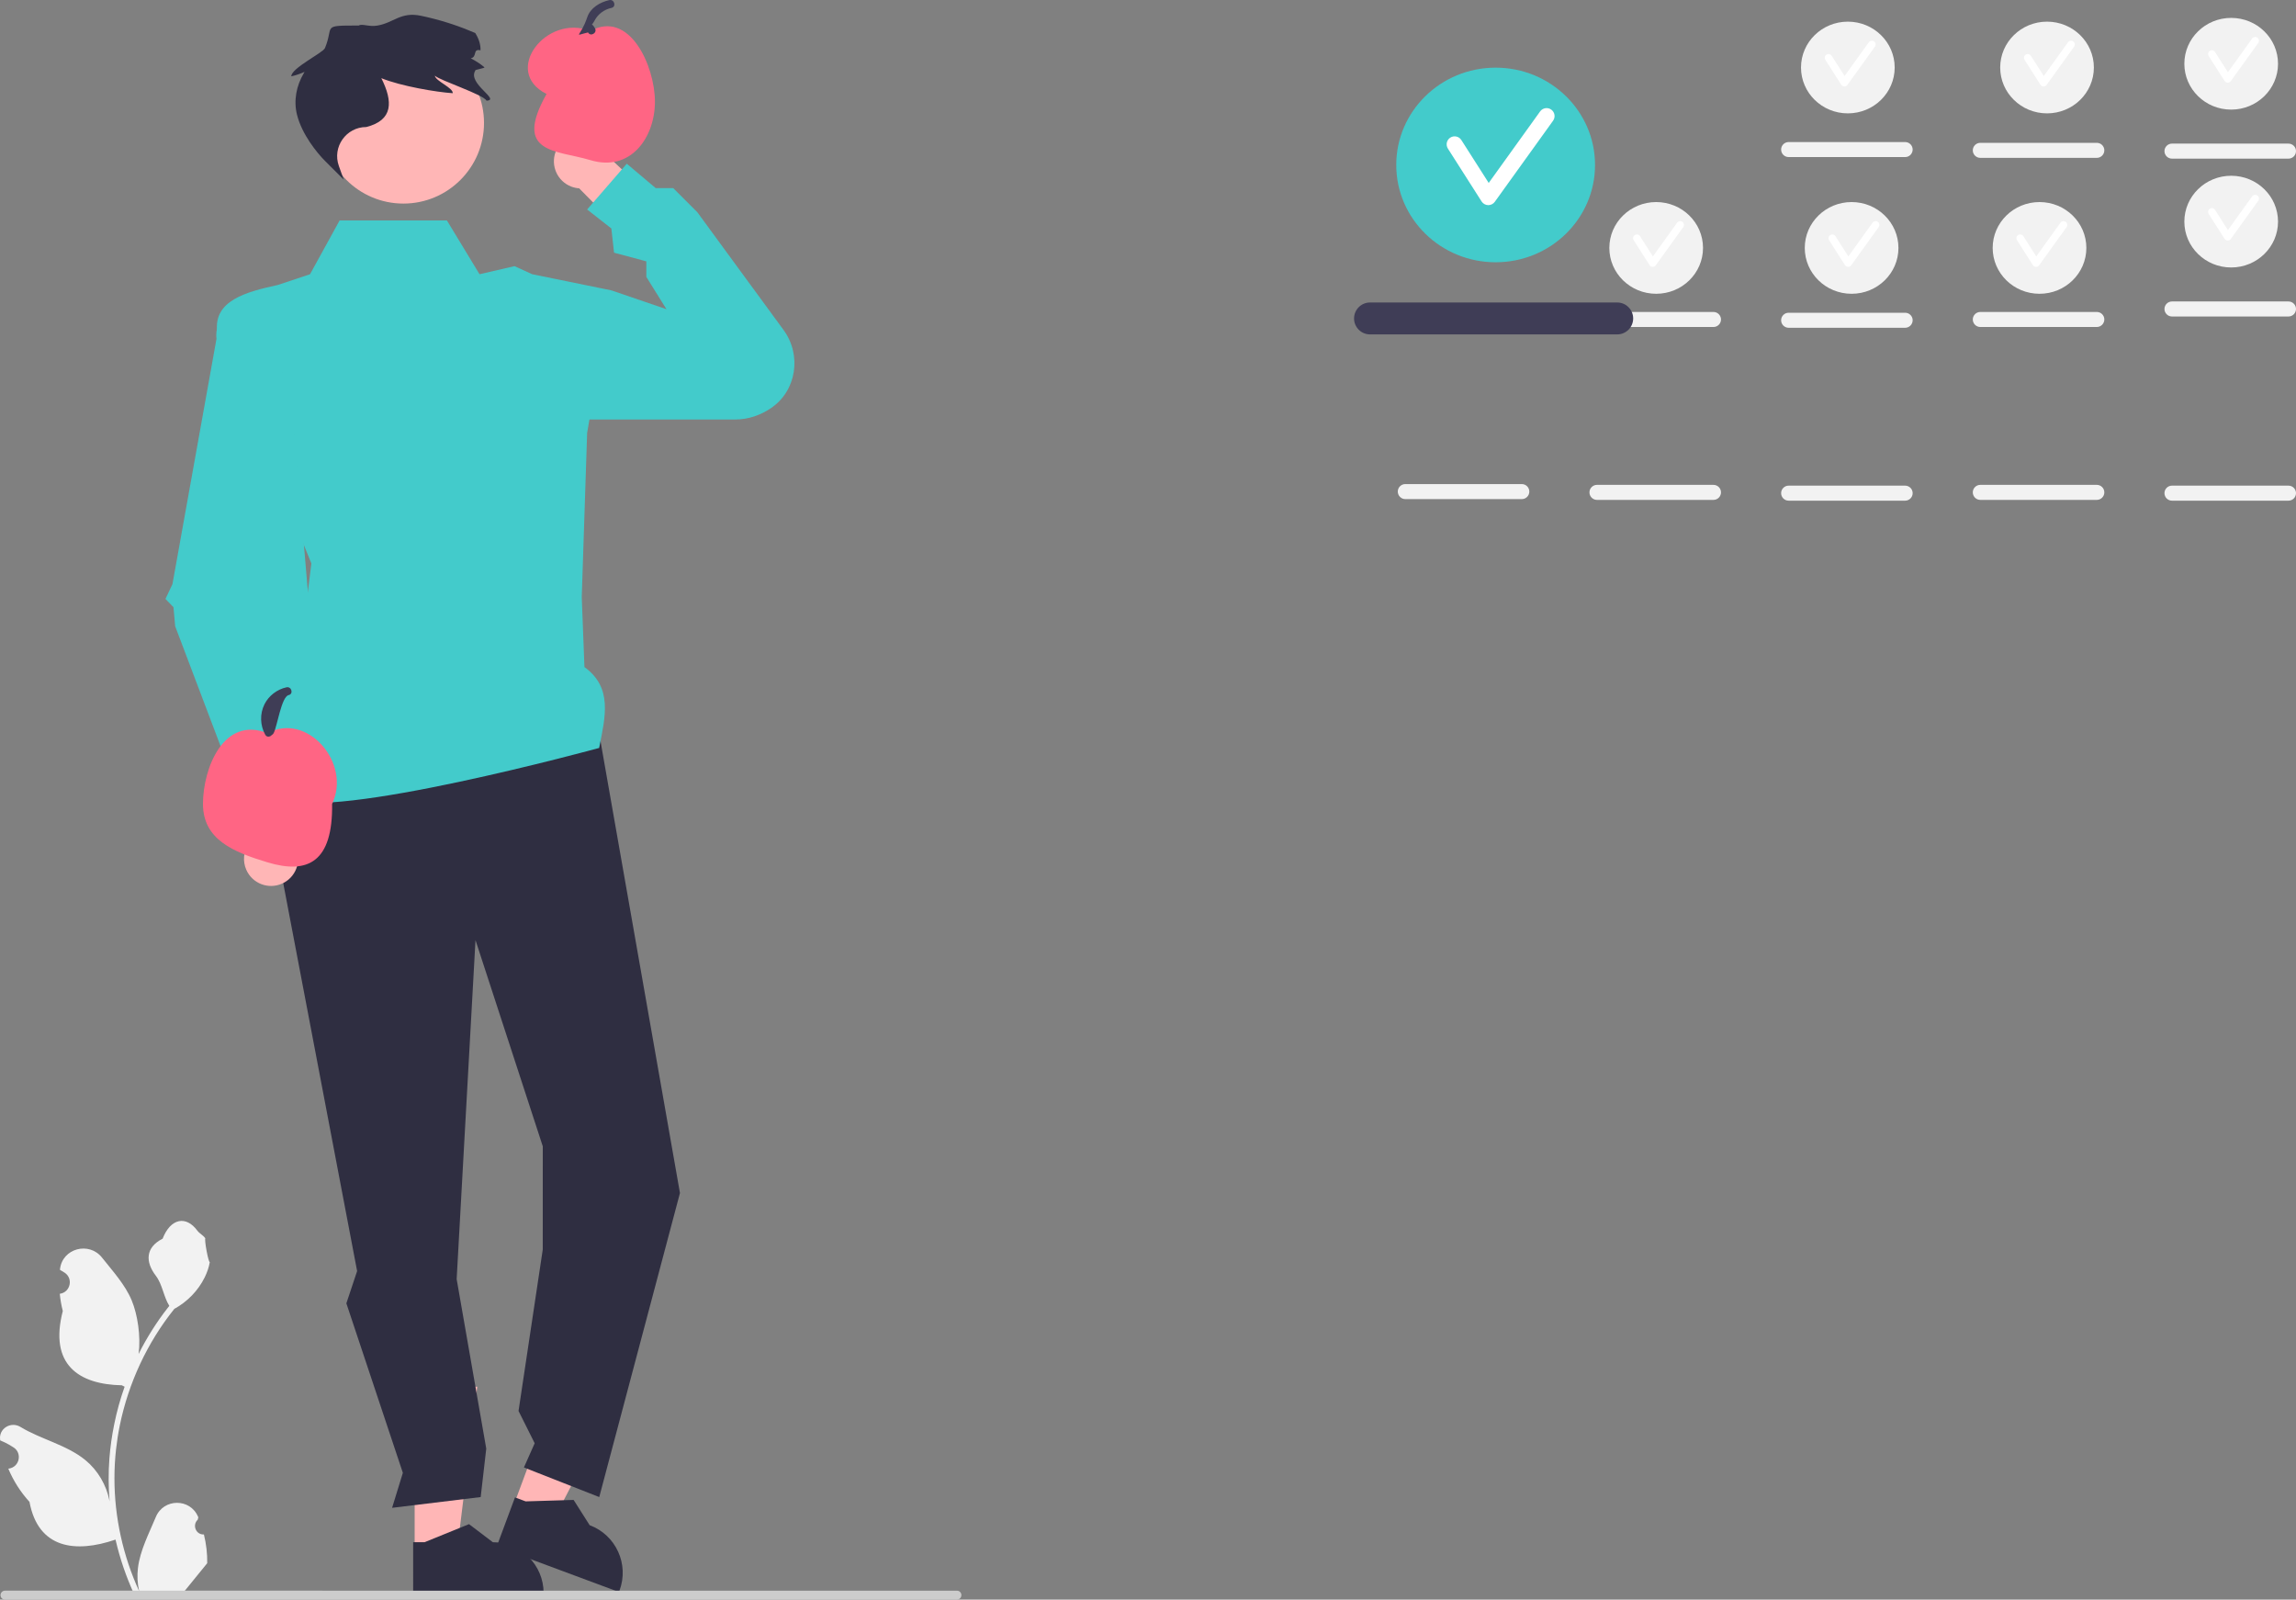 <?xml version="1.0" encoding="UTF-8"?><svg id="a" xmlns="http://www.w3.org/2000/svg" width="610.927" height="425.59" viewBox="0 0 610.927 425.59"><rect x="0" y="0" width="610.927" height="425.59" fill="#808080" stroke="none"/><path d="M161.617,41.425l15.646,14.749-7.179,10.113-15.987-16.183c-.693-.047-1.391-.194-2.074-.454-3.715-1.414-5.581-5.571-4.167-9.286,1.414-3.715,5.571-5.581,9.286-4.167,2.369,.901,3.981,2.92,4.475,5.227h0Z" fill="#ffb6b6"/><g><polygon points="110.333 412.494 121.62 412.493 126.989 368.957 110.331 368.958 110.333 412.494" fill="#ffb6b6"/><path d="M109.936,424.269l34.709-.001v-.439c-0-7.461-6.049-13.509-13.51-13.51h-.001l-6.34-4.81-11.829,4.811-3.03,0,.001,13.949h-0Z" fill="#2f2e41"/></g><g><polygon points="136.641 400.575 147.22 404.509 167.431 365.576 151.817 359.77 136.641 400.575" fill="#ffb6b6"/><path d="M132.164,411.472l32.532,12.099,.153-.411c2.601-6.993-.96-14.77-7.952-17.372l-.001-0-4.265-6.718-12.764,.385-2.84-1.056-4.862,13.074-0,0Z" fill="#2f2e41"/></g><polygon points="158.018 187.134 180.925 317.417 159.45 398.306 139.406 390.432 142.269 383.989 137.974 375.399 144.417 332.449 144.427 305 126.521 250.128 121.51 340.323 129.384 385.421 127.902 398.306 104.33 401.17 107.193 391.864 92.161 346.766 95.024 338.176 74.981 232.948 79.992 199.304 158.018 187.134" fill="#2f2e41"/><path d="M90.371,58.642h28.538l8.686,14.317,9.306-2.148,4.715,2.148,21.055,4.295-6.443,37.939-1.432,43.666,.716,18.612c7.526,5.499,5.583,13.078,3.914,21.529,0,0-71.919,19.668-83.372,13.386v-8.117l6.8-54.358-25.054-61.562c-1.099-8.428,7.805-10.705,16.106-12.527h0l8.59-2.863,7.874-14.317h0Z" fill="#43cbcb"/><path d="M156.228,82.264l6.443-5.011,14.658,5.011-5.352-8.59v-4.14l-8.59-2.303-.716-6.443-6.443-5.053,10.55-12.175,7.704,6.493,4.653-.003,6.403,6.403,22.956,31.343c4.88,6.664,3.477,16.208-3.384,20.807-2.638,1.769-5.808,3.009-9.51,3.009h-40.591l1.22-29.349h-0Z" fill="#43cbcb"/><circle cx="107.34" cy="32.717" r="21.447" fill="#ffb6b6"/><g><path d="M66.114,224.57l-.509-21.496,12.239-2.004-.271,22.746c.454,.526,.84,1.126,1.135,1.794,1.606,3.636-.039,7.885-3.675,9.492-3.636,1.606-7.885-.039-9.492-3.675-1.024-2.319-.722-4.884,.572-6.857Z" fill="#ffb6b6"/><path d="M65.753,81.48h0c-4.828-.277-8.732,3.88-8.153,8.682l-11.713,65.264-1.863,3.922,2.136,2.206,.449,5.057,17.834,47.1,22.286,.825-8.302-98.536-5.771-29.278c-1.021-2.989-3.75-5.061-6.903-5.242v-0Z" fill="#43cbcb"/></g><g><path d="M88.368,213.893c.214,15.476-6.443,18.782-17.18,15.544-9.084-2.74-17.18-6.056-17.18-15.544s5.522-23.52,17.18-18.816c10.431-5.727,22.413,7.845,17.18,18.816Z" fill="#ff6584"/><path d="M70.569,195.463c-1.371-2.495-1.465-5.544-.191-8.098,1.134-2.276,3.381-3.97,5.857-4.503,1.348-.29,1.923,1.78,.571,2.071-1.924,.414-3.05,8.328-3.972,10.077-.992,1.881-1.425-2.477-.41-.63,.666,1.212-1.188,2.297-1.854,1.084h0Z" fill="#3f3d56"/></g><g><path d="M174.268,27.06c0,9.488-6.443,18.782-17.18,15.544-9.084-2.74-20.661-1.604-11.661-17.604-12-6,.003-21.46,11.661-16.756,10.431-5.727,17.18,9.328,17.18,18.816Z" fill="#ff6584"/><path d="M156.469,8.629c-4.178,.978-2.031,1.399-.191-4.098,.807-2.412,3.381-3.97,5.857-4.503,1.348-.29,1.923,1.78,.571,2.071-1.924,.414-3.576,1.622-4.499,3.37-.992,1.881-.898,.23,.117,2.077,.666,1.212-1.188,2.297-1.854,1.084h0Z" fill="#3f3d56"/></g><path d="M54.259,408.257c-2.066,.129-3.208-2.437-1.645-3.933l.155-.618c-.02-.05-.041-.099-.062-.148-2.089-4.982-9.17-4.947-11.241,.042-1.839,4.428-4.179,8.864-4.756,13.546-.258,2.067-.142,4.172,.316,6.2-4.308-9.411-6.575-19.687-6.575-30.021,0-2.597,.142-5.193,.433-7.783,.239-2.119,.568-4.224,.995-6.31,2.306-11.277,7.299-22.018,14.5-30.99,3.462-1.892,6.349-4.851,8.093-8.397,.626-1.279,1.117-2.655,1.35-4.056-.394,.052-1.486-5.949-1.188-6.317-.549-.833-1.532-1.247-2.131-2.06-2.982-4.043-7.091-3.337-9.236,2.157-4.582,2.313-4.627,6.148-1.815,9.837,1.789,2.347,2.035,5.522,3.604,8.035-.162,.207-.329,.407-.491,.614-2.961,3.798-5.522,7.88-7.681,12.169,.61-4.766-.291-10.508-1.826-14.21-1.748-4.217-5.025-7.769-7.91-11.415-3.466-4.379-10.573-2.468-11.184,3.083-.006,.054-.012,.107-.017,.161,.429,.242,.848,.499,1.259,.77,2.339,1.547,1.531,5.174-1.241,5.602l-.063,.01c.155,1.544,.42,3.074,.807,4.579-3.702,14.316,4.29,19.53,15.701,19.764,.252,.129,.497,.258,.749,.381-1.156,3.255-2.08,6.594-2.764,9.979-.614,2.99-1.04,6.013-1.279,9.049-.297,3.83-.271,7.68,.052,11.503l-.019-.136c-.82-4.211-3.107-8.145-6.427-10.87-4.946-4.063-11.933-5.559-17.268-8.824-2.568-1.572-5.859,.459-5.411,3.437l.022,.143c.794,.323,1.569,.698,2.319,1.117,.429,.242,.848,.499,1.259,.77,2.339,1.547,1.531,5.174-1.241,5.602l-.063,.01c-.045,.006-.084,.013-.129,.019,1.363,3.236,3.262,6.239,5.639,8.829,2.315,12.497,12.256,13.683,22.89,10.044h.006c1.163,5.064,2.861,10.011,5.044,14.726h18.02c.065-.2,.123-.407,.181-.607-1.666,.103-3.346,.006-4.986-.297,1.337-1.641,2.674-3.294,4.011-4.935,.032-.032,.058-.065,.084-.097,.678-.84,1.363-1.673,2.041-2.512l0-.001c.042-2.578-.267-5.147-.879-7.64l-.001-0v-0Z" fill="#f2f2f2"/><path d="M255.81,424.4c0,.66-.53,1.19-1.19,1.19H1.33c-.66,0-1.19-.53-1.19-1.19s.53-1.19,1.19-1.19H254.62c.66,0,1.19,.53,1.19,1.19Z" fill="#ccc"/><path d="M508.927,39.792c0-1.103-.897-2-2-2h-31c-1.103,0-2,.897-2,2s.897,2,2,2h31c1.103,0,2-.897,2-2Z" fill="#f2f2f2"/><path d="M559.927,40c0-1.103-.897-2-2-2h-31c-1.103,0-2,.897-2,2s.897,2,2,2h31c1.103,0,2-.897,2-2Z" fill="#f2f2f2"/><path d="M610.927,40.208c0-1.103-.897-2-2-2h-31c-1.103,0-2,.897-2,2s.897,2,2,2h31c1.103,0,2-.897,2-2Z" fill="#f2f2f2"/><path d="M559.927,85c0-1.103-.897-2-2-2h-31c-1.103,0-2,.897-2,2s.897,2,2,2h31c1.103,0,2-.897,2-2Z" fill="#f2f2f2"/><path d="M457.927,85c0-1.103-.897-2-2-2h-31c-1.103,0-2,.897-2,2s.897,2,2,2h31c1.103,0,2-.897,2-2Z" fill="#f2f2f2"/><path d="M508.927,85.208c0-1.103-.897-2-2-2h-31c-1.103,0-2,.897-2,2s.897,2,2,2h31c1.103,0,2-.897,2-2Z" fill="#f2f2f2"/><path d="M559.927,131c0-1.103-.897-2-2-2h-31c-1.103,0-2,.897-2,2s.897,2,2,2h31c1.103,0,2-.897,2-2Z" fill="#f2f2f2"/><path d="M610.927,131.208c0-1.103-.897-2-2-2h-31c-1.103,0-2,.897-2,2s.897,2,2,2h31c1.103,0,2-.897,2-2Z" fill="#f2f2f2"/><path d="M406.927,130.792c0-1.103-.897-2-2-2h-31c-1.103,0-2,.897-2,2s.897,2,2,2h31c1.103,0,2-.897,2-2Z" fill="#f2f2f2"/><path d="M457.927,131c0-1.103-.897-2-2-2h-31c-1.103,0-2,.897-2,2s.897,2,2,2h31c1.103,0,2-.897,2-2Z" fill="#f2f2f2"/><path d="M508.927,131.208c0-1.103-.897-2-2-2h-31c-1.103,0-2,.897-2,2s.897,2,2,2h31c1.103,0,2-.897,2-2Z" fill="#f2f2f2"/><g><ellipse cx="491.681" cy="17.962" rx="12.463" ry="12.201" fill="#f2f2f2"/><path d="M490.762,23l-.028-0c-.332-.009-.637-.182-.815-.462l-4.225-6.625c-.297-.466-.16-1.084,.306-1.381,.465-.295,1.083-.16,1.381,.306l3.431,5.38,6.447-8.968c.323-.449,.949-.55,1.396-.229,.449,.322,.551,.947,.229,1.396l-7.308,10.167c-.188,.262-.491,.416-.812,.416h0Z" fill="#fff"/></g><g><ellipse cx="544.681" cy="17.962" rx="12.463" ry="12.201" fill="#f2f2f2"/><path d="M543.762,23l-.028-0c-.332-.009-.637-.182-.815-.462l-4.225-6.625c-.297-.466-.16-1.084,.306-1.381,.465-.295,1.083-.16,1.381,.306l3.431,5.38,6.447-8.968c.323-.449,.949-.55,1.396-.229,.449,.322,.551,.947,.229,1.396l-7.308,10.167c-.188,.262-.491,.416-.812,.416h0Z" fill="#fff"/></g><g><ellipse cx="593.681" cy="16.962" rx="12.463" ry="12.201" fill="#f2f2f2"/><path d="M592.762,22l-.028-0c-.332-.009-.637-.182-.815-.462l-4.225-6.625c-.297-.466-.16-1.084,.306-1.381,.465-.295,1.083-.16,1.381,.306l3.431,5.38,6.447-8.968c.323-.449,.949-.55,1.396-.229,.449,.322,.551,.947,.229,1.396l-7.308,10.167c-.188,.262-.491,.416-.812,.416h0Z" fill="#fff"/></g><path d="M610.927,82.208c0-1.103-.897-2-2-2h-31c-1.103,0-2,.897-2,2s.897,2,2,2h31c1.103,0,2-.897,2-2Z" fill="#f2f2f2"/><g><ellipse cx="593.681" cy="58.962" rx="12.463" ry="12.201" fill="#f2f2f2"/><path d="M592.762,64l-.028-0c-.332-.009-.637-.182-.815-.462l-4.225-6.625c-.297-.466-.16-1.084,.306-1.381,.465-.295,1.083-.16,1.381,.306l3.431,5.38,6.447-8.968c.323-.449,.949-.55,1.396-.229,.449,.322,.551,.947,.229,1.396l-7.308,10.167c-.188,.262-.491,.416-.812,.416Z" fill="#fff"/></g><g><ellipse cx="542.681" cy="65.962" rx="12.463" ry="12.201" fill="#f2f2f2"/><path d="M541.762,71l-.028-0c-.332-.009-.637-.182-.815-.462l-4.225-6.625c-.297-.466-.16-1.084,.306-1.381,.465-.295,1.083-.16,1.381,.306l3.431,5.38,6.447-8.968c.323-.449,.949-.55,1.396-.229,.449,.322,.551,.947,.229,1.396l-7.308,10.167c-.188,.262-.491,.416-.812,.416Z" fill="#fff"/></g><g><ellipse cx="492.681" cy="65.962" rx="12.463" ry="12.201" fill="#f2f2f2"/><path d="M491.762,71l-.028-0c-.332-.009-.637-.182-.815-.462l-4.225-6.625c-.297-.466-.16-1.084,.306-1.381,.465-.295,1.083-.16,1.381,.306l3.431,5.38,6.447-8.968c.323-.449,.949-.55,1.396-.229,.449,.322,.551,.947,.229,1.396l-7.308,10.167c-.188,.262-.491,.416-.812,.416Z" fill="#fff"/></g><g><ellipse cx="440.681" cy="65.962" rx="12.463" ry="12.201" fill="#f2f2f2"/><path d="M439.762,71l-.028-0c-.332-.009-.637-.182-.815-.462l-4.225-6.625c-.297-.466-.16-1.084,.306-1.381,.465-.295,1.083-.16,1.381,.306l3.431,5.38,6.447-8.968c.323-.449,.949-.55,1.396-.229,.449,.322,.551,.947,.229,1.396l-7.308,10.167c-.188,.262-.491,.416-.812,.416Z" fill="#fff"/></g><path d="M434.56,84.726c0-2.341-1.903-4.244-4.244-4.244h-65.779c-2.341,0-4.244,1.903-4.244,4.244s1.903,4.244,4.244,4.244h65.779c2.341,0,4.244-1.903,4.244-4.244Z" fill="#3f3d56"/><g><ellipse cx="397.965" cy="43.889" rx="26.446" ry="25.889" fill="#43cbcb"/><path d="M396.016,54.578c-.02,0-.039,0-.059-.001-.703-.02-1.352-.386-1.73-.98l-8.964-14.058c-.63-.988-.34-2.3,.649-2.93,.987-.627,2.299-.34,2.93,.649l7.28,11.417,13.679-19.03c.686-.952,2.013-1.167,2.961-.485,.952,.684,1.169,2.01,.485,2.961l-15.507,21.573c-.399,.555-1.041,.884-1.723,.884v0Z" fill="#fff"/></g><path d="M125.253,15.525c1.3,.64,2.52,1.44,3.62,2.36,.32,.27-2.71,.63-2.41,.91-2.15,3.46,6.81,7.79,3,8-.76-1.62-12.49-5.41-13.76-6.66,.18,1.44,4.93,3.23,4.76,4.66-4.27-.27-13.79-1.87-19-4,3.139,6.255,3.163,11.172-4,13h-0c-5.361,0-9.103,5.311-7.3,10.359l1.3,3.641-5-5c-2.079-2.079-6.107-6.999-7.432-12.251-.952-3.772-.176-7.724,1.805-11.072,.073-.124,.139-.243,.197-.357-1.13,.52-2.31,.92-3.52,1.19-.05-2.18,8.41-6.22,8.95-7.51,2.51-6.01-1.15-6,9-6,.875-.583,2.633,.413,5,0,4.356-.76,6.157-3.733,11.566-2.597,4.668,.981,9.21,2.42,12.732,3.888l1.702,.709c1.03,1.65,1.45,3.19,1.39,4.59-.09-.02-.19-.04-.28-.05-1.77-.25-.58,1.81-2.32,2.19Z" fill="#2f2e41"/></svg>